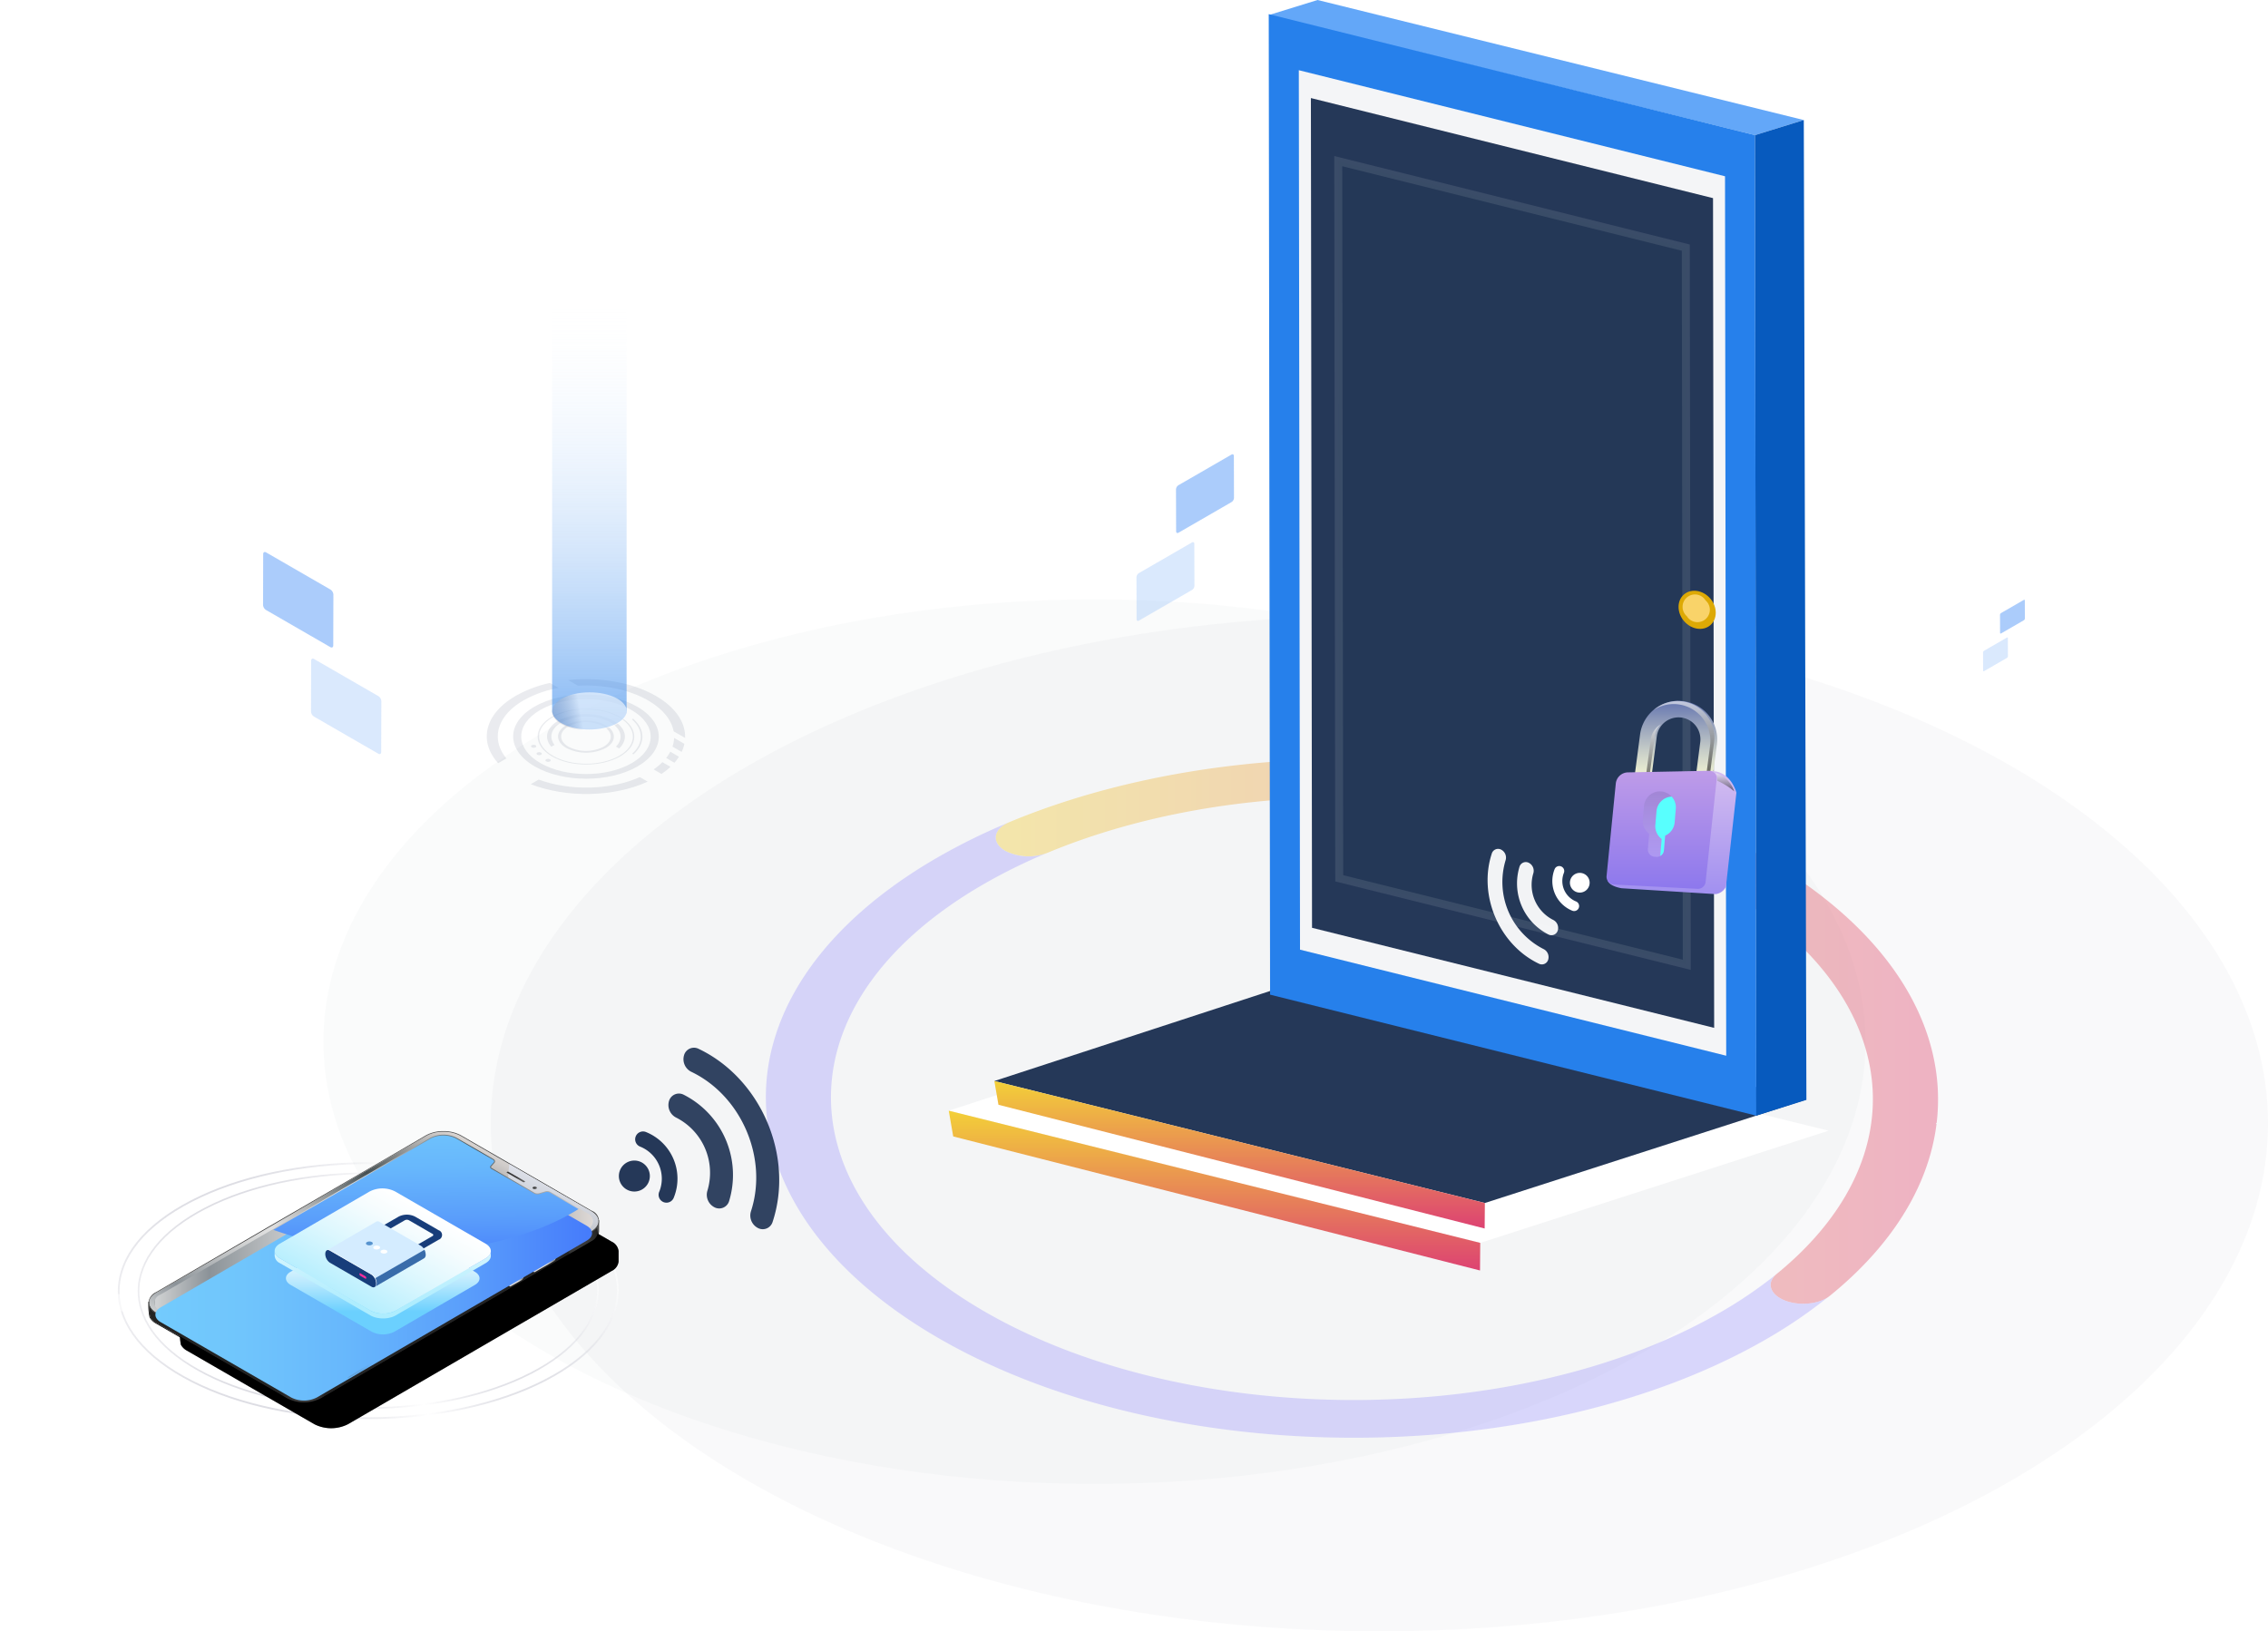 <svg xmlns="http://www.w3.org/2000/svg" xmlns:xlink="http://www.w3.org/1999/xlink" width="569.162" height="409.435" viewBox="0 0 569.162 409.435">
  <defs>
    <linearGradient id="linear-gradient" y1="0.5" x2="1" y2="0.5" gradientUnits="objectBoundingBox">
      <stop offset="0" stop-color="#f3d038"/>
      <stop offset="0.995" stop-color="#dd4372"/>
    </linearGradient>
    <linearGradient id="linear-gradient-2" x1="0.5" x2="0.5" y2="1" gradientUnits="objectBoundingBox">
      <stop offset="0" stop-color="#fff" stop-opacity="0"/>
      <stop offset="1" stop-color="#2680eb"/>
    </linearGradient>
    <linearGradient id="linear-gradient-3" x1="-0.368" y1="0.61" x2="0.385" y2="0.544" gradientUnits="objectBoundingBox">
      <stop offset="0" stop-color="#2d2e56" stop-opacity="0"/>
      <stop offset="0.385" stop-color="#7b7c95" stop-opacity="0.373"/>
      <stop offset="1" stop-color="#fff"/>
    </linearGradient>
    <linearGradient id="linear-gradient-4" x1="0.001" y1="0.547" x2="0.999" y2="0.453" gradientUnits="objectBoundingBox">
      <stop offset="0" stop-color="#dfdfe5" stop-opacity="0.961"/>
      <stop offset="0.575" stop-color="#2d2e56" stop-opacity="0"/>
      <stop offset="0.739" stop-color="#7b7c95" stop-opacity="0.373"/>
      <stop offset="1" stop-color="#fff"/>
    </linearGradient>
    <filter id="Path_784" x="37.645" y="284.643" width="125.098" height="81.312" filterUnits="userSpaceOnUse">
      <feOffset dx="7" dy="7" input="SourceAlpha"/>
      <feGaussianBlur stdDeviation="2.5" result="blur"/>
      <feFlood flood-opacity="0.749"/>
      <feComposite operator="in" in2="blur"/>
      <feComposite in="SourceGraphic"/>
    </filter>
    <filter id="Path_785" x="37.645" y="284.643" width="125.098" height="81.312" filterUnits="userSpaceOnUse">
      <feOffset dx="7" dy="7" input="SourceAlpha"/>
      <feGaussianBlur stdDeviation="2.5" result="blur-2"/>
      <feFlood flood-opacity="0.749"/>
      <feComposite operator="in" in2="blur-2"/>
      <feComposite in="SourceGraphic"/>
    </filter>
    <linearGradient id="linear-gradient-6" y1="0.5" x2="1" y2="0.5" gradientUnits="objectBoundingBox">
      <stop offset="0" stop-color="#a7a9ac"/>
      <stop offset="0" stop-color="#d1d3d4"/>
      <stop offset="0.124" stop-color="#8b9298"/>
      <stop offset="0.142" stop-color="#91989d"/>
      <stop offset="0.269" stop-color="#bcbfc1"/>
      <stop offset="0.368" stop-color="#d6d7d7"/>
      <stop offset="0.427" stop-color="#e0e0e0"/>
      <stop offset="0.466" stop-color="#d4d5d5"/>
      <stop offset="0.536" stop-color="#b7b9ba"/>
      <stop offset="0.628" stop-color="#878d8e"/>
      <stop offset="0.736" stop-color="#465053"/>
      <stop offset="0.789" stop-color="#697071"/>
      <stop offset="0.889" stop-color="#a8a8a7"/>
      <stop offset="0.962" stop-color="#cfcbc9"/>
      <stop offset="1" stop-color="#ded9d6"/>
      <stop offset="1" stop-color="#e5e2df"/>
    </linearGradient>
    <linearGradient id="linear-gradient-7" x1="0.974" y1="0.067" x2="0.001" y2="0.955" gradientUnits="objectBoundingBox">
      <stop offset="0" stop-color="#a7a9ac"/>
      <stop offset="0" stop-color="#d1d3d4"/>
      <stop offset="0.124" stop-color="#8b9298"/>
      <stop offset="0.142" stop-color="#91989d"/>
      <stop offset="0.269" stop-color="#bcbfc1"/>
      <stop offset="0.368" stop-color="#d6d7d7"/>
      <stop offset="0.427" stop-color="#e0e0e0"/>
      <stop offset="1" stop-color="#ded9d6"/>
      <stop offset="1" stop-color="#e5e2df"/>
    </linearGradient>
    <linearGradient id="linear-gradient-9" x1="0.978" y1="0.097" x2="-0.003" y2="0.924" xlink:href="#linear-gradient-7"/>
    <linearGradient id="linear-gradient-10" x1="0.871" y1="0.144" x2="-0.328" y2="0.652" gradientUnits="objectBoundingBox">
      <stop offset="0" stop-color="#575757"/>
      <stop offset="0.008" stop-color="#565656" stop-opacity="0.831"/>
      <stop offset="0.022" stop-color="#565656" stop-opacity="0.384"/>
      <stop offset="0.034" stop-color="#565656" stop-opacity="0"/>
      <stop offset="0.207" stop-color="#4c4c4c" stop-opacity="0.306"/>
      <stop offset="0.508" stop-color="#373737"/>
      <stop offset="1" stop-color="#5c5c5c" stop-opacity="0"/>
    </linearGradient>
    <linearGradient id="linear-gradient-11" x1="0.129" y1="0.5" x2="0.856" y2="0.5" gradientUnits="objectBoundingBox">
      <stop offset="0" stop-color="#565656" stop-opacity="0"/>
      <stop offset="0.185" stop-color="#4c4c4c" stop-opacity="0.306"/>
      <stop offset="0.508" stop-color="#373737"/>
      <stop offset="1" stop-color="#5c5c5c" stop-opacity="0"/>
    </linearGradient>
    <linearGradient id="linear-gradient-12" x1="0.187" y1="0.853" x2="0.834" y2="0.123" xlink:href="#linear-gradient-6"/>
    <linearGradient id="linear-gradient-13" y1="0.5" x2="1" y2="0.5" gradientUnits="objectBoundingBox">
      <stop offset="0" stop-color="#575757"/>
      <stop offset="0" stop-color="#545454"/>
      <stop offset="0.151" stop-color="#454545"/>
      <stop offset="0.264" stop-color="#373737"/>
      <stop offset="0.522" stop-color="#5c5c5c"/>
      <stop offset="0.674" stop-color="#4d4d4d"/>
      <stop offset="0.876" stop-color="#333"/>
      <stop offset="1" stop-color="#515151"/>
      <stop offset="1" stop-color="#424242"/>
    </linearGradient>
    <linearGradient id="linear-gradient-14" x1="0.271" y1="0.938" x2="0.642" y2="-0.055" gradientUnits="objectBoundingBox">
      <stop offset="0" stop-color="#a7a9ac"/>
      <stop offset="1" stop-color="#f0f4ff"/>
    </linearGradient>
    <linearGradient id="linear-gradient-16" y1="0.5" x2="1" y2="0.5" gradientUnits="objectBoundingBox">
      <stop offset="0" stop-color="#73cbfd"/>
      <stop offset="0.201" stop-color="#70c5fc"/>
      <stop offset="0.444" stop-color="#67b7fc"/>
      <stop offset="0.709" stop-color="#5a9efb"/>
      <stop offset="0.987" stop-color="#467cfb"/>
      <stop offset="1" stop-color="#467bfb"/>
    </linearGradient>
    <filter id="Path_800" x="0" y="248.972" width="187.576" height="141.537" filterUnits="userSpaceOnUse">
      <feOffset dy="3" input="SourceAlpha"/>
      <feGaussianBlur stdDeviation="13" result="blur-3"/>
      <feFlood flood-color="#2680eb"/>
      <feComposite operator="in" in2="blur-3"/>
      <feComposite in="SourceGraphic"/>
    </filter>
    <linearGradient id="linear-gradient-17" x1="0.5" y1="0.542" x2="0.5" y2="0.793" gradientUnits="objectBoundingBox">
      <stop offset="0" stop-color="#373737"/>
      <stop offset="1" stop-color="#5c5c5c"/>
    </linearGradient>
    <linearGradient id="linear-gradient-18" x1="0" y1="0.5" x2="1" y2="0.5" xlink:href="#linear-gradient-17"/>
    <linearGradient id="linear-gradient-19" x1="-0.999" y1="6.627" x2="0.155" y2="6.627" gradientUnits="objectBoundingBox">
      <stop offset="0" stop-color="#565656" stop-opacity="0"/>
      <stop offset="0.139" stop-color="#545454" stop-opacity="0.22"/>
      <stop offset="0.413" stop-color="#4e4e4e" stop-opacity="0.784"/>
      <stop offset="0.508" stop-color="#4d4d4d"/>
      <stop offset="1" stop-color="#5c5c5c" stop-opacity="0"/>
    </linearGradient>
    <linearGradient id="linear-gradient-20" x1="0.433" y1="-0.443" x2="0.527" y2="1.182" xlink:href="#linear-gradient-16"/>
    <linearGradient id="linear-gradient-21" x1="0.5" y1="0.197" x2="0.5" y2="0.798" gradientUnits="objectBoundingBox">
      <stop offset="0" stop-color="#fff"/>
      <stop offset="0.127" stop-color="#f5fcfe"/>
      <stop offset="0.337" stop-color="#dcf4fe"/>
      <stop offset="0.605" stop-color="#b3e7fe"/>
      <stop offset="0.916" stop-color="#7bd5fe"/>
      <stop offset="1" stop-color="#6bd0fe"/>
    </linearGradient>
    <linearGradient id="linear-gradient-22" x1="0.5" y1="-1.148" x2="0.5" y2="0.775" gradientUnits="objectBoundingBox">
      <stop offset="0" stop-color="#fff"/>
      <stop offset="0.199" stop-color="#f5fcfe"/>
      <stop offset="0.528" stop-color="#dcf7fe"/>
      <stop offset="0.944" stop-color="#b4eefe"/>
      <stop offset="1" stop-color="#aeedfe"/>
    </linearGradient>
    <linearGradient id="linear-gradient-23" x1="0.758" y1="0.227" x2="0.191" y2="0.828" xlink:href="#linear-gradient-22"/>
    <linearGradient id="linear-gradient-24" x1="0.5" y1="0" x2="0.5" y2="1" xlink:href="#linear-gradient"/>
    <linearGradient id="linear-gradient-28" x1="0.5" y1="1" x2="0.5" gradientUnits="objectBoundingBox">
      <stop offset="0" stop-color="#ffffd6"/>
      <stop offset="0.139" stop-color="#f0f2d2"/>
      <stop offset="0.402" stop-color="#cbd1c9"/>
      <stop offset="0.758" stop-color="#909cba"/>
      <stop offset="1" stop-color="#6475b0"/>
    </linearGradient>
    <linearGradient id="linear-gradient-29" x1="0.5" y1="1" x2="0.5" gradientUnits="objectBoundingBox">
      <stop offset="0"/>
      <stop offset="1" stop-color="#fff"/>
    </linearGradient>
    <linearGradient id="linear-gradient-31" x1="0.5" y1="1" x2="0.5" gradientUnits="objectBoundingBox">
      <stop offset="0" stop-color="#a190f0"/>
      <stop offset="1" stop-color="#d4bdf0"/>
    </linearGradient>
    <linearGradient id="linear-gradient-32" x1="0.5" y1="1" x2="0.5" gradientUnits="objectBoundingBox">
      <stop offset="0" stop-color="#8d78ed"/>
      <stop offset="1" stop-color="#be9be8"/>
    </linearGradient>
    <linearGradient id="linear-gradient-33" x1="0.5" y1="1" x2="0.5" gradientUnits="objectBoundingBox">
      <stop offset="0" stop-color="#d6caff"/>
      <stop offset="0.206" stop-color="#c8bbf2"/>
      <stop offset="0.596" stop-color="#a496d3"/>
      <stop offset="1" stop-color="#7a6aad"/>
    </linearGradient>
  </defs>
  <g id="illustration-1" transform="translate(26.457)">
    <ellipse id="Ellipse_127" data-name="Ellipse 127" cx="193.5" cy="111" rx="193.5" ry="111" transform="translate(54.705 150.435)" fill="#253858" opacity="0.02"/>
    <ellipse id="Ellipse_128" data-name="Ellipse 128" cx="223" cy="127.5" rx="223" ry="127.5" transform="translate(96.705 154.435)" fill="#253858" opacity="0.03"/>
    <g id="Group_142" data-name="Group 142" transform="translate(95.702 170.441)" opacity="0.1" style="isolation: isolate">
      <path id="Path_638" data-name="Path 638" d="M291.871,323.538c5.029,2.9,7.477,6.738,7.341,10.543l-2.885-1.666c-.517-2.827-2.652-5.578-6.4-7.745-4.835-2.791-11.33-4.025-17.624-3.7l-2.467-1.425C277.576,318.738,285.864,320.07,291.871,323.538Z" transform="translate(-249.437 -319.316)" fill="#253858"/>
      <path id="Path_639" data-name="Path 639" d="M260.4,338.141a.28.28,0,0,1,0,.531,1.013,1.013,0,0,1-.917,0,.281.281,0,0,1,0-.531A1.008,1.008,0,0,1,260.4,338.141Z" transform="translate(-248.177 -321.552)" fill="#253858"/>
      <path id="Path_640" data-name="Path 640" d="M280.5,330.921c3.287,1.9,3.765,4.808,1.426,6.991l-.793-.458c1.929-1.926,1.461-4.438-1.4-6.089a13.53,13.53,0,0,0-12.278,0c-2.626,1.526-3.2,3.789-1.729,5.644l-.811.471c-1.871-2.124-1.285-4.785,1.771-6.559A15.222,15.222,0,0,1,280.5,330.921Z" transform="translate(-248.721 -320.505)" fill="#253858"/>
      <path id="Path_641" data-name="Path 641" d="M302.585,337.567a9.331,9.331,0,0,1-.692,2.026l-2.3-1.329a7.755,7.755,0,0,0,.413-2.187Z" transform="translate(-252.993 -321.319)" fill="#253858"/>
      <path id="Path_642" data-name="Path 642" d="M288.344,330.587c3.087,2.716,3.113,6.254.065,8.973l-.3-.173c2.9-2.62,2.873-6.011-.063-8.629Z" transform="translate(-251.614 -320.663)" fill="#253858"/>
      <path id="Path_643" data-name="Path 643" d="M278.923,332.272c2.743,1.584,2.758,4.151.033,5.735a10.911,10.911,0,0,1-9.9,0c-2.744-1.584-2.759-4.152-.033-5.735A10.91,10.91,0,0,1,278.923,332.272Zm-9.321,5.417a9.7,9.7,0,0,0,8.8,0c2.422-1.408,2.409-3.69-.029-5.1a9.7,9.7,0,0,0-8.8,0c-2.423,1.408-2.41,3.69.029,5.1" transform="translate(-249.096 -320.722)" fill="#253858"/>
      <path id="Path_644" data-name="Path 644" d="M264.511,342.159a.281.281,0,0,1,0,.532,1.014,1.014,0,0,1-.917,0,.281.281,0,0,1,0-.532A1.01,1.01,0,0,1,264.511,342.159Z" transform="translate(-248.668 -322.033)" fill="#253858"/>
      <path id="Path_645" data-name="Path 645" d="M285.335,326.77c7.157,4.133,7.2,10.833.085,14.966s-18.68,4.133-25.838,0-7.2-10.834-.085-14.967S278.177,322.637,285.335,326.77Zm-24.322,14.135c6.362,3.674,16.645,3.673,22.966,0s6.288-9.63-.074-13.3-16.646-3.674-22.967,0-6.288,9.63.075,13.3" transform="translate(-247.567 -319.836)" fill="#253858"/>
      <path id="Path_646" data-name="Path 646" d="M261.977,340.253a.281.281,0,0,1,0,.532,1.016,1.016,0,0,1-.918,0,.281.281,0,0,1,0-.532A1.01,1.01,0,0,1,261.977,340.253Z" transform="translate(-248.366 -321.805)" fill="#253858"/>
      <path id="Path_647" data-name="Path 647" d="M301.011,341.267a12.508,12.508,0,0,1-1.145,1.513l-2.077-1.2A10.385,10.385,0,0,0,298.825,340Z" transform="translate(-252.778 -321.788)" fill="#253858"/>
      <path id="Path_648" data-name="Path 648" d="M264.712,321.661a27.864,27.864,0,0,0-8.848,3.14c-6.773,3.936-8.19,9.794-4.273,14.551l-2.057,1.195c-4.943-5.437-3.495-12.309,4.367-16.878a30.447,30.447,0,0,1,8.636-3.263Z" transform="translate(-246.668 -319.446)" fill="#253858"/>
      <path id="Path_649" data-name="Path 649" d="M281.837,329.771c4.75,2.743,4.775,7.189.056,9.931s-12.4,2.743-17.146,0-4.776-7.189-.056-9.932S277.087,327.028,281.837,329.771ZM265,339.559c4.612,2.663,12.066,2.663,16.649,0s4.558-6.98-.054-9.644-12.068-2.663-16.65,0-4.558,6.981.055,9.645" transform="translate(-248.401 -320.319)" fill="#253858"/>
      <path id="Path_650" data-name="Path 650" d="M298.451,344.154a18.2,18.2,0,0,1-2.257,1.792l-1.97-1.137a15.641,15.641,0,0,0,2.2-1.823Z" transform="translate(-252.352 -322.145)" fill="#253858"/>
      <path id="Path_651" data-name="Path 651" d="M288.545,348.388c-8.5,3.908-20.426,4.122-29.342.636l1.991-1.156c7.782,2.884,17.977,2.677,25.375-.621Z" transform="translate(-248.166 -322.654)" fill="#253858"/>
    </g>
    <g id="Group_152" data-name="Group 152" transform="translate(165.735 190.446)" opacity="0.4">
      <g id="Group_184" data-name="Group 184" transform="translate(272.331 40.756)">
        <path id="Path_658" data-name="Path 658" d="M578.378,286.159c-.638-.636-1.3-1.267-1.969-1.9C577.077,284.892,577.741,285.522,578.378,286.159Z" transform="translate(-576.409 -284.263)" fill="#dcdcdc"/>
      </g>
      <g id="Group_185" data-name="Group 185" transform="translate(274.3 42.652)">
        <path id="Path_659" data-name="Path 659" d="M579.486,287.311c-.435-.453-.87-.907-1.321-1.357C578.616,286.4,579.051,286.857,579.486,287.311Z" transform="translate(-578.165 -285.954)" fill="#dcdcdc"/>
      </g>
      <g id="Group_186" data-name="Group 186" transform="translate(275.621 44.008)">
        <path id="Path_660" data-name="Path 660" d="M581.09,289.033c-.566-.627-1.151-1.249-1.747-1.869C579.938,287.783,580.523,288.406,581.09,289.033Z" transform="translate(-579.343 -287.164)" fill="gray"/>
      </g>
      <g id="Group_187" data-name="Group 187" transform="translate(277.368 45.878)">
        <path id="Path_661" data-name="Path 661" d="M582.136,290.227q-.607-.7-1.234-1.4Q581.53,289.526,582.136,290.227Z" transform="translate(-580.901 -288.831)" fill="gray"/>
      </g>
      <g id="Group_188" data-name="Group 188" transform="translate(201.614 6.163)">
        <path id="Path_662" data-name="Path 662" d="M513.337,253.41c.544.127,1.09.247,1.632.377C514.427,253.657,513.881,253.537,513.337,253.41Z" transform="translate(-513.337 -253.41)" fill="#dcdcdc"/>
      </g>
      <g id="Group_189" data-name="Group 189" transform="translate(186.318 3.153)">
        <path id="Path_663" data-name="Path 663" d="M499.7,250.726c.677.109,1.351.223,2.025.339C501.046,250.95,500.371,250.835,499.7,250.726Z" transform="translate(-499.695 -250.726)" fill="#dcdcdc"/>
      </g>
      <g id="Group_190" data-name="Group 190" transform="translate(177.727 1.927)">
        <path id="Path_664" data-name="Path 664" d="M492.033,249.632c1.177.147,2.351.3,3.523.461C494.384,249.929,493.209,249.78,492.033,249.632Z" transform="translate(-492.033 -249.632)" fill="#dcdcdc"/>
      </g>
      <g id="Group_191" data-name="Group 191" transform="translate(176.187 1.732)">
        <path id="Path_665" data-name="Path 665" d="M490.659,249.458c.515.061,1.027.131,1.54.2C491.685,249.589,491.174,249.519,490.659,249.458Z" transform="translate(-490.659 -249.458)" fill="gray"/>
      </g>
      <g id="Group_192" data-name="Group 192" transform="translate(166.002 0.743)">
        <path id="Path_666" data-name="Path 666" d="M481.575,248.576c1.317.1,2.634.218,3.948.339C484.209,248.794,482.892,248.677,481.575,248.576Z" transform="translate(-481.575 -248.576)" fill="#dcdcdc"/>
      </g>
      <g id="Group_193" data-name="Group 193" transform="translate(164.047 0.608)">
        <path id="Path_667" data-name="Path 667" d="M479.832,248.456c.653.045,1.3.085,1.954.134C481.135,248.541,480.483,248.5,479.832,248.456Z" transform="translate(-479.832 -248.456)" fill="gray"/>
      </g>
      <g id="Group_194" data-name="Group 194" transform="translate(160.86 0.405)">
        <path id="Path_668" data-name="Path 668" d="M476.989,248.275c1.063.06,2.126.13,3.188.2C479.114,248.405,478.053,248.335,476.989,248.275Z" transform="translate(-476.989 -248.275)" fill="#dcdcdc"/>
      </g>
      <g id="Group_195" data-name="Group 195" transform="translate(158.71 0.298)">
        <path id="Path_669" data-name="Path 669" d="M475.072,248.179c.717.034,1.434.067,2.15.108C476.506,248.246,475.789,248.213,475.072,248.179Z" transform="translate(-475.072 -248.179)" fill="#dcdcdc"/>
      </g>
      <g id="Group_196" data-name="Group 196" transform="translate(153.455 0.1)">
        <path id="Path_670" data-name="Path 670" d="M470.385,248q1.112.03,2.223.07Q471.5,248.034,470.385,248Z" transform="translate(-470.385 -248.003)" fill="gray"/>
      </g>
      <g id="Group_197" data-name="Group 197" transform="translate(150.495 0.04)">
        <path id="Path_671" data-name="Path 671" d="M467.745,247.949q1.48.022,2.96.061Q469.225,247.971,467.745,247.949Z" transform="translate(-467.745 -247.949)" fill="#dcdcdc"/>
      </g>
      <g id="Group_198" data-name="Group 198" transform="translate(148.241 0.013)">
        <path id="Path_672" data-name="Path 672" d="M465.735,247.925c.753,0,1.5.016,2.254.027C467.239,247.941,466.486,247.93,465.735,247.925Z" transform="translate(-465.735 -247.925)" fill="#dcdcdc"/>
      </g>
      <g id="Group_199" data-name="Group 199" transform="translate(139.599 0.029)">
        <path id="Path_673" data-name="Path 673" d="M458.027,248.017c1.153-.031,2.3-.062,3.458-.078C460.331,247.956,459.179,247.986,458.027,248.017Z" transform="translate(-458.027 -247.939)" fill="#dcdcdc"/>
      </g>
      <g id="Group_200" data-name="Group 200" transform="translate(125.469 0.701)">
        <path id="Path_674" data-name="Path 674" d="M445.425,248.728c.773-.064,1.545-.131,2.319-.189C446.97,248.6,446.2,248.665,445.425,248.728Z" transform="translate(-445.425 -248.539)" fill="gray"/>
      </g>
      <g id="Group_201" data-name="Group 201" transform="translate(120.28 1.136)">
        <path id="Path_675" data-name="Path 675" d="M440.8,249.17c.8-.084,1.6-.168,2.408-.243C442.4,249,441.6,249.086,440.8,249.17Z" transform="translate(-440.797 -248.927)" fill="#dcdcdc"/>
      </g>
      <g id="Group_202" data-name="Group 202" transform="translate(115.168 1.676)">
        <path id="Path_676" data-name="Path 676" d="M436.237,249.7q1.213-.153,2.428-.294Q437.449,249.549,436.237,249.7Z" transform="translate(-436.237 -249.408)" fill="gray"/>
      </g>
      <g id="Group_203" data-name="Group 203" transform="translate(110.123 2.323)">
        <path id="Path_677" data-name="Path 677" d="M431.738,250.32c.792-.117,1.588-.225,2.382-.335C433.326,250.095,432.531,250.2,431.738,250.32Z" transform="translate(-431.738 -249.985)" fill="#dcdcdc"/>
      </g>
      <g id="Group_204" data-name="Group 204" transform="translate(107.405 2.658)">
        <path id="Path_678" data-name="Path 678" d="M429.314,250.708c.9-.145,1.81-.289,2.718-.424C431.123,250.419,430.22,250.563,429.314,250.708Z" transform="translate(-429.314 -250.284)" fill="gray"/>
      </g>
      <g id="Group_205" data-name="Group 205" transform="translate(95.49 4.678)">
        <path id="Path_679" data-name="Path 679" d="M418.687,252.706c1.007-.216,2.023-.417,3.036-.62C420.71,252.289,419.7,252.49,418.687,252.706Z" transform="translate(-418.687 -252.086)" fill="#dcdcdc"/>
      </g>
      <g id="Group_206" data-name="Group 206" transform="translate(83.426 7.607)">
        <path id="Path_680" data-name="Path 680" d="M407.927,255.352c.8-.222,1.608-.442,2.416-.654Q409.13,255.018,407.927,255.352Z" transform="translate(-407.927 -254.698)" fill="#dcdcdc"/>
      </g>
      <g id="Group_207" data-name="Group 207" transform="translate(63.336 13.658)">
        <path id="Path_681" data-name="Path 681" d="M390.009,261.439q1.717-.688,3.461-1.344Q391.728,260.751,390.009,261.439Z" transform="translate(-390.009 -260.095)" fill="gray"/>
      </g>
      <g id="Group_208" data-name="Group 208" transform="translate(61.006 15.002)">
        <path id="Path_682" data-name="Path 682" d="M388.03,262.19c.737-.307,1.487-.6,2.231-.9-.779.312-1.559.62-2.33.942C387.966,262.221,387.995,262.2,388.03,262.19Z" transform="translate(-387.931 -261.294)" fill="#dcdcdc"/>
      </g>
      <g id="Group_235" data-name="Group 235" transform="translate(57.685)" style="isolation: isolate">
        <g id="Group_209" data-name="Group 209" transform="translate(112.264 1.081)">
          <path id="Path_683" data-name="Path 683" d="M485.1,248.878c.39.036.784.065,1.175.1C485.88,248.943,485.487,248.915,485.1,248.878Z" transform="translate(-485.096 -248.878)" fill="gray"/>
        </g>
        <g id="Group_210" data-name="Group 210" transform="translate(113.439 1.186)">
          <path id="Path_684" data-name="Path 684" d="M486.144,248.971q2.538.247,5.062.546Q488.68,249.218,486.144,248.971Z" transform="translate(-486.144 -248.971)" fill="#dcdcdc"/>
        </g>
        <g id="Group_211" data-name="Group 211" transform="translate(133.687 4.029)">
          <path id="Path_685" data-name="Path 685" d="M504.2,251.507q1,.185,2,.376Q505.2,251.691,504.2,251.507Z" transform="translate(-504.203 -251.507)" fill="#dcdcdc"/>
        </g>
        <g id="Group_212" data-name="Group 212" transform="translate(35.419 5.298)">
          <path id="Path_686" data-name="Path 686" d="M416.559,253.176c.795-.181,1.585-.366,2.386-.537C418.146,252.811,417.353,253,416.559,253.176Z" transform="translate(-416.559 -252.639)" fill="gray"/>
        </g>
        <g id="Group_213" data-name="Group 213" transform="translate(32.949 5.835)">
          <path id="Path_687" data-name="Path 687" d="M414.356,253.684c.82-.2,1.646-.38,2.47-.566C416,253.3,415.176,253.489,414.356,253.684Z" transform="translate(-414.356 -253.118)" fill="gray"/>
        </g>
        <g id="Group_214" data-name="Group 214" transform="translate(23.406 8.261)">
          <path id="Path_688" data-name="Path 688" d="M405.845,255.94q1.164-.336,2.335-.659Q407.009,255.6,405.845,255.94Z" transform="translate(-405.845 -255.281)" fill="#dcdcdc"/>
        </g>
        <g id="Group_215" data-name="Group 215" transform="translate(18.727 9.625)">
          <path id="Path_689" data-name="Path 689" d="M401.671,257.209c.761-.24,1.523-.48,2.29-.711C403.194,256.729,402.432,256.969,401.671,257.209Z" transform="translate(-401.671 -256.498)" fill="gray"/>
        </g>
        <g id="Group_216" data-name="Group 216" transform="translate(14.069 11.085)">
          <path id="Path_690" data-name="Path 690" d="M397.517,258.589c.771-.266,1.539-.534,2.319-.789C399.057,258.057,398.287,258.324,397.517,258.589Z" transform="translate(-397.517 -257.8)" fill="gray"/>
        </g>
        <g id="Group_217" data-name="Group 217" transform="translate(11.819 11.874)">
          <path id="Path_691" data-name="Path 691" d="M395.51,259.281c.743-.267,1.5-.519,2.25-.777C397.009,258.762,396.255,259.014,395.51,259.281Z" transform="translate(-395.51 -258.504)" fill="gray"/>
        </g>
        <g id="Group_218" data-name="Group 218" transform="translate(220.917 47.273)">
          <path id="Path_692" data-name="Path 692" d="M583.59,291.976c-.516-.636-1.043-1.269-1.587-1.9Q582.818,291.021,583.59,291.976Z" transform="translate(-582.002 -290.076)" fill="#dcdcdc"/>
        </g>
        <g id="Group_219" data-name="Group 219" transform="translate(223.632 50.588)">
          <path id="Path_693" data-name="Path 693" d="M585.859,294.969c-.467-.648-.94-1.294-1.436-1.936C584.92,293.673,585.391,294.32,585.859,294.969Z" transform="translate(-584.423 -293.032)" fill="#dcdcdc"/>
        </g>
        <g id="Group_220" data-name="Group 220" transform="translate(231.83 64.157)">
          <path id="Path_694" data-name="Path 694" d="M592.279,306.456c-.183-.441-.35-.884-.544-1.322C591.93,305.572,592.1,306.015,592.279,306.456Z" transform="translate(-591.735 -305.134)" fill="gray"/>
        </g>
        <g id="Group_221" data-name="Group 221" transform="translate(232.374 65.479)">
          <path id="Path_695" data-name="Path 695" d="M593.081,308.47c-.265-.721-.564-1.44-.861-2.157C592.518,307.032,592.816,307.749,593.081,308.47Z" transform="translate(-592.22 -306.313)" fill="#dcdcdc"/>
        </g>
        <g id="Group_222" data-name="Group 222" transform="translate(233.235 67.636)">
          <path id="Path_696" data-name="Path 696" d="M593.513,309.78c-.173-.515-.336-1.03-.525-1.543C593.176,308.75,593.34,309.265,593.513,309.78Z" transform="translate(-592.988 -308.237)" fill="#dcdcdc"/>
        </g>
        <g id="Group_223" data-name="Group 223" transform="translate(233.76 69.179)">
          <path id="Path_697" data-name="Path 697" d="M594.082,311.573c-.192-.655-.407-1.307-.625-1.96C593.675,310.266,593.89,310.918,594.082,311.573Z" transform="translate(-593.456 -309.613)" fill="#dcdcdc"/>
        </g>
        <g id="Group_224" data-name="Group 224">
          <path id="Path_698" data-name="Path 698" d="M578.04,272.867c.186.108.377.219.562.327.243.141.414.242.592.346l.608.361c.264.157.436.261.609.366.436.263.8.483,1.156.706.233.143.406.251.577.358l.581.366.594.378.574.369.529.344.554.365.567.377.568.382c.386.261.729.5,1.068.731l.541.378c.218.151.385.27.551.388.545.386,1.067.763,1.577,1.137l.506.375.518.386c39.58,29.752,40.759,71.089,3.418,101.383-2.937,2.383-8.857,2.684-12.447.611-2.777-1.6-3.177-4.1-1.053-5.974,30.09-24.43,32.2-56.666,6.574-82.144-2.121-2.04-2.755-2.621-3.4-3.194-2.97-2.531-3.31-2.806-3.654-3.082-8.767-6.285-8.934-6.393-9.1-6.5-4.3-2.625-4.492-2.735-4.683-2.844l-.573-.329c-4.543-2.474-4.731-2.571-4.921-2.67-11.165-5.157-11.617-5.343-12.072-5.527-5.291-2.037-6.1-2.331-6.918-2.618C495.4,252.782,439.759,254.108,397.964,271.5a13.107,13.107,0,0,1-10.585-.48c-3.595-2.075-3.094-5.5,1.011-7.214,43.224-18,99.616-20.714,146.955-8.142l.734.2.734.2c.736.2,1.457.4,2.182.609l.72.208.727.211c.756.222,1.468.435,2.169.649l.7.216c.3.092.518.16.741.231l.728.229c.464.148.915.294,1.371.442l.72.236.723.241.735.247c.243.083.462.157.678.232l.685.237c1.733.612,1.938.685,2.145.76l.684.249c.245.09.456.167.669.247l.7.26.709.267c.493.187.928.355,1.357.521.265.1.47.183.673.264,1.678.67,1.883.752,2.08.833l1.3.537c.988.416,1.181.5,1.376.582l.685.295c2.927,1.3,3.122,1.389,3.316,1.479.231.105.426.2.617.285.263.121.456.212.65.3l.648.307c.957.458,1.141.547,1.325.637.877.429,1.061.52,1.245.612.945.473,1.123.564,1.305.657l.654.334.6.309.614.322.642.34.641.344c.454.245.835.453,1.215.663l.615.34.625.351c.273.154.453.256.63.358Z" transform="translate(-384.969 -247.914)" fill="url(#linear-gradient)"/>
        </g>
        <g id="Group_225" data-name="Group 225" transform="translate(236.324 81.814)">
          <path id="Path_699" data-name="Path 699" d="M595.852,322.523c-.024-.547-.068-1.093-.109-1.641C595.785,321.429,595.83,321.977,595.852,322.523Z" transform="translate(-595.743 -320.882)" fill="#dcdcdc"/>
        </g>
        <g id="Group_226" data-name="Group 226" transform="translate(236.455 85.48)">
          <path id="Path_700" data-name="Path 700" d="M595.864,324.152c0,.513.012,1.027,0,1.539C595.876,325.178,595.864,324.664,595.864,324.152Z" transform="translate(-595.86 -324.152)" fill="#dcdcdc"/>
        </g>
        <g id="Group_227" data-name="Group 227" transform="translate(235.745 90.902)">
          <path id="Path_701" data-name="Path 701" d="M595.227,332.1c.178-1.036.32-2.074.434-3.113C595.547,330.027,595.407,331.064,595.227,332.1Z" transform="translate(-595.227 -328.988)" fill="#dcdcdc"/>
        </g>
        <g id="Group_228" data-name="Group 228" transform="translate(235.433 94.015)">
          <path id="Path_702" data-name="Path 702" d="M594.948,333.293c.1-.51.224-1.019.313-1.529C595.174,332.274,595.052,332.783,594.948,333.293Z" transform="translate(-594.948 -331.764)" fill="#dcdcdc"/>
        </g>
        <g id="Group_229" data-name="Group 229" transform="translate(234.002 99.217)">
          <path id="Path_703" data-name="Path 703" d="M593.672,338.243c.195-.612.369-1.225.54-1.839C594.041,337.017,593.867,337.631,593.672,338.243Z" transform="translate(-593.672 -336.404)" fill="#dcdcdc"/>
        </g>
        <g id="Group_230" data-name="Group 230" transform="translate(231.239 106.262)">
          <path id="Path_704" data-name="Path 704" d="M591.208,344.444q.415-.876.8-1.757C591.753,343.275,591.485,343.86,591.208,344.444Z" transform="translate(-591.208 -342.687)" fill="#dcdcdc"/>
        </g>
        <g id="Group_231" data-name="Group 231" transform="translate(228.525 111.47)">
          <path id="Path_705" data-name="Path 705" d="M588.787,349c.328-.555.635-1.115.943-1.673C589.422,347.89,589.117,348.45,588.787,349Z" transform="translate(-588.787 -347.332)" fill="#dcdcdc"/>
        </g>
        <g id="Group_232" data-name="Group 232" transform="translate(220.129 123.004)">
          <path id="Path_706" data-name="Path 706" d="M581.3,359.115c.445-.5.906-.994,1.333-1.5C582.206,358.121,581.744,358.616,581.3,359.115Z" transform="translate(-581.299 -357.619)" fill="#dcdcdc"/>
        </g>
        <g id="Group_233" data-name="Group 233" transform="translate(213.75 129.404)">
          <path id="Path_707" data-name="Path 707" d="M575.61,364.861c.557-.51,1.116-1.019,1.654-1.534C576.727,363.842,576.169,364.351,575.61,364.861Z" transform="translate(-575.61 -363.327)" fill="gray"/>
        </g>
        <g id="Group_234" data-name="Group 234" transform="translate(210.206 132.507)">
          <path id="Path_708" data-name="Path 708" d="M572.449,367.611c.605-.5,1.2-1.008,1.79-1.516C573.655,366.6,573.056,367.108,572.449,367.611Z" transform="translate(-572.449 -366.095)" fill="gray"/>
        </g>
      </g>
      <g id="Group_236" data-name="Group 236" transform="translate(266.623 134.023)">
        <path id="Path_709" data-name="Path 709" d="M572.586,367.447c-.3.249-.58.5-.886.751-.119.1-.252.186-.382.277C571.743,368.132,572.171,367.792,572.586,367.447Z" transform="translate(-571.318 -367.447)" fill="#dcdcdc"/>
      </g>
      <g id="Group_237" data-name="Group 237" transform="translate(0 15.944)">
        <path id="Path_710" data-name="Path 710" d="M600.144,381.241a122.021,122.021,0,0,1-15.19,10.389c-57.254,33.272-150.383,33.275-208.011,0s-57.933-87.217-.68-120.49a155.508,155.508,0,0,1,18.264-9.009c-4.008,1.723-4.476,5.111-.911,7.168a12.973,12.973,0,0,0,10.314.587,138.117,138.117,0,0,0-16.071,7.947c-50.891,29.576-50.625,77.526.6,107.1s134,29.572,184.9,0a108.4,108.4,0,0,0,13.668-9.334c-2.124,1.877-1.724,4.371,1.053,5.974C591.523,383.565,597.1,383.363,600.144,381.241Z" transform="translate(-333.521 -262.134)" fill="#6c63ff" opacity="0.57"/>
      </g>
      <g id="Group_238" data-name="Group 238" transform="translate(282.753 52.524)">
        <path id="Path_711" data-name="Path 711" d="M586.722,296.183c-.327-.477-.676-.95-1.018-1.424C586.046,295.233,586.4,295.705,586.722,296.183Z" transform="translate(-585.704 -294.759)" fill="#dcdcdc"/>
      </g>
      <g id="Group_239" data-name="Group 239" transform="translate(285.123 56.025)">
        <path id="Path_712" data-name="Path 712" d="M588.647,299.185c-.264-.436-.554-.869-.829-1.3C588.093,298.316,588.384,298.748,588.647,299.185Z" transform="translate(-587.818 -297.881)" fill="#dcdcdc"/>
      </g>
      <g id="Group_240" data-name="Group 240" transform="translate(292.97 74.667)">
        <path id="Path_713" data-name="Path 713" d="M595.154,316.183c-.1-.558-.215-1.118-.338-1.675C594.938,315.066,595.051,315.624,595.154,316.183Z" transform="translate(-594.816 -314.508)" fill="gray"/>
      </g>
      <g id="Group_241" data-name="Group 241" transform="translate(292.687 95.544)">
        <path id="Path_714" data-name="Path 714" d="M594.564,335.123c.163-.663.294-1.33.431-1.995C594.859,333.793,594.728,334.459,594.564,335.123Z" transform="translate(-594.564 -333.128)" fill="#dcdcdc"/>
      </g>
      <g id="Group_242" data-name="Group 242" transform="translate(291.097 101.056)">
        <path id="Path_715" data-name="Path 715" d="M593.146,339.755c.2-.571.406-1.139.59-1.711C593.553,338.616,593.35,339.185,593.146,339.755Z" transform="translate(-593.146 -338.044)" fill="#dcdcdc"/>
      </g>
      <g id="Group_243" data-name="Group 243" transform="translate(290.433 102.767)">
        <path id="Path_716" data-name="Path 716" d="M592.554,341.35c.235-.592.453-1.186.664-1.78C593.007,340.164,592.789,340.757,592.554,341.35Z" transform="translate(-592.554 -339.57)" fill="#dcdcdc"/>
      </g>
      <g id="Group_244" data-name="Group 244" transform="translate(282.747 116.527)">
        <path id="Path_717" data-name="Path 717" d="M585.7,353.7c.448-.619.9-1.234,1.324-1.858C586.6,352.465,586.148,353.082,585.7,353.7Z" transform="translate(-585.699 -351.842)" fill="#dcdcdc"/>
      </g>
      <g id="Group_245" data-name="Group 245" transform="translate(281.359 118.385)">
        <path id="Path_718" data-name="Path 718" d="M584.461,355.377c.481-.622.934-1.25,1.389-1.878C585.4,354.127,584.942,354.755,584.461,355.377Z" transform="translate(-584.461 -353.499)" fill="#dcdcdc"/>
      </g>
      <g id="Group_246" data-name="Group 246" transform="translate(274.731 126.226)">
        <path id="Path_719" data-name="Path 719" d="M578.549,362.041c.511-.515,1.03-1.029,1.521-1.548C579.579,361.013,579.061,361.526,578.549,362.041Z" transform="translate(-578.549 -360.493)" fill="gray"/>
      </g>
      <g id="Group_247" data-name="Group 247" transform="translate(273.089 127.775)">
        <path id="Path_720" data-name="Path 720" d="M577.085,363.5c.563-.539,1.1-1.084,1.641-1.629C578.187,362.419,577.648,362.964,577.085,363.5Z" transform="translate(-577.085 -361.874)" fill="#dcdcdc"/>
      </g>
    </g>
    <g id="Group_144" data-name="Group 144" transform="translate(112.084 74.402)">
      <path id="Path_653" data-name="Path 653" d="M283.984,321.2a2.506,2.506,0,0,0,0-.963v-103.4H265.29V321.2h.041c.437,2.441,4.455,4.343,9.345,4.328,4.851-.014,8.835-1.911,9.308-4.328Z" transform="translate(-265.276 -216.833)" opacity="0.57" fill="url(#linear-gradient-2)"/>
      <ellipse id="Ellipse_126" data-name="Ellipse 126" cx="9.371" cy="4.791" rx="9.371" ry="4.791" transform="translate(0 99.383) rotate(-0.176)" opacity="0.57" fill="url(#linear-gradient-3)" style="mix-blend-mode: overlay;isolation: isolate"/>
    </g>
    <g id="Group_145" data-name="Group 145" transform="translate(0 283.88)">
      <path id="Path_654" data-name="Path 654" d="M347.8,304.106c-15.3,0-29.673-3.024-40.522-8.528-10.976-5.569-17.034-13.015-17.059-20.967s5.988-15.436,16.929-21.072c10.9-5.614,25.4-8.732,40.825-8.779h.357c15.3,0,29.674,3.024,40.522,8.529,10.976,5.569,17.035,13.015,17.059,20.967s-5.988,15.436-16.93,21.072c-10.9,5.614-25.4,8.732-40.825,8.779Zm.532-58.938h-.355c-15.365.047-29.8,3.149-40.64,8.734-10.8,5.563-16.732,12.916-16.708,20.707s6,15.108,16.835,20.6c10.875,5.518,25.347,8.524,40.692,8.484,15.365-.047,29.8-3.149,40.64-8.734,10.8-5.562,16.732-12.916,16.708-20.707s-6-15.108-16.835-20.6C377.877,248.177,363.564,245.168,348.332,245.168Z" transform="translate(-282.113 -234.384)" opacity="0.57" fill="url(#linear-gradient-4)" style="mix-blend-mode: overlay;isolation: isolate"/>
      <path id="Path_655" data-name="Path 655" d="M338.816,302.07c-16.615,0-32.234-3.285-44.018-9.264-11.923-6.049-18.5-14.138-18.531-22.776s6.5-16.768,18.39-22.89c11.839-6.1,27.589-9.486,44.348-9.537h.388c16.616,0,32.234,3.285,44.019,9.265,11.923,6.049,18.5,14.138,18.531,22.776s-6.5,16.768-18.391,22.89c-11.839,6.1-27.588,9.485-44.348,9.536Zm.577-64.024h-.386c-16.691.051-32.369,3.421-44.146,9.487-11.73,6.043-18.176,14.031-18.15,22.494s6.521,16.412,18.288,22.382c11.814,5.994,27.534,9.26,44.2,9.216,16.691-.051,32.369-3.42,44.147-9.487,11.73-6.043,18.176-14.031,18.15-22.494s-6.521-16.412-18.288-22.382C371.488,241.315,355.939,238.046,339.393,238.046Z" transform="translate(-273.152 -229.787)" opacity="0.57" fill="url(#linear-gradient-4)" style="mix-blend-mode: overlay;isolation: isolate"/>
      <path id="Path_656" data-name="Path 656" d="M535.775,355.346l-.016-.01a3.283,3.283,0,0,0-2.959-.008c-.508.289-.707.691-.6,1.07v0l.01.031c.008.023.016.046.026.068l.012.025c.012.024.024.048.039.072l.011.017c.017.026.034.052.054.078l.007.009c.022.028.046.056.071.083l0,0,.006.006a1.566,1.566,0,0,0,.314.245l.019.012.017.01a2.32,2.32,0,0,0,.326.154l.007,0,.012,0,.011,0,.008,0,.018.006c.061.022.124.041.187.059l-.015,0,.015,0,.039.01.1.026-.094-.024c.047.012.094.023.141.034l-.009,0,.011,0,.05.01.06.012-.048-.01c.045.009.091.016.137.023l-.04-.006.066.01.016,0,.031,0-.014,0c.06.008.12.014.18.019h0l.019,0h0a3.156,3.156,0,0,0,1.744-.337A.911.911,0,0,0,535.775,355.346Z" transform="translate(-437.511 -305.174)" fill="#fff" opacity="0.57" style="mix-blend-mode: overlay;isolation: isolate"/>
      <path id="Path_657" data-name="Path 657" d="M273.943,330.673l-.029-.017a5.82,5.82,0,0,0-5.246-.015c-.9.513-1.252,1.226-1.057,1.9v.008c.005.018.012.036.018.054.014.04.029.08.047.121l.021.044c.021.043.043.086.069.128l.019.03c.029.047.061.092.1.138l.012.015c.039.05.081.1.127.147l.008.009.01.01a2.774,2.774,0,0,0,.558.434l.034.02.03.018a4.058,4.058,0,0,0,.577.273l.014.005.021.008.019.007.014.005.031.011c.108.039.219.073.332.1l-.026-.007.027.007.069.018c.06.016.119.032.18.046-.056-.013-.111-.028-.166-.042q.124.033.25.06l-.016,0,.019,0,.089.019.107.021-.086-.017c.08.015.161.029.243.041l-.07-.011.117.019.029,0,.054.007-.024,0q.158.021.318.034h-.006l.034,0h0a5.6,5.6,0,0,0,3.092-.6C275.373,332.893,275.39,331.526,273.943,330.673Z" transform="translate(-267.559 -289.146)" fill="#fff" opacity="0.57" style="mix-blend-mode: overlay;isolation: isolate"/>
      <g id="Group_330" data-name="Group 330" transform="translate(10.783)">
        <g id="Group_329" data-name="Group 329">
          <g transform="matrix(1, 0, 0, 1, -37.24, -283.88)" filter="url(#Path_784)" style="mix-blend-mode: overlay;isolation: isolate">
            <path id="Path_784-2" data-name="Path 784" d="M410.33,241.157v0h0a3.021,3.021,0,0,0-1.755-2.393L376.6,220.3a9.331,9.331,0,0,0-8.452,0l-66.176,38.458a3.009,3.009,0,0,0-1.724,2.337h-.006a14.851,14.851,0,0,0,.243,3.555h0A3.731,3.731,0,0,0,302,266.128l28.435,16.416h0l3.539,2.043a9.317,9.317,0,0,0,8.448,0l60.739-35.3h0l5.437-3.16a3,3,0,0,0,1.729-2.362h0v-.027q0-.054,0-.108v-2.367C410.331,241.228,410.331,241.193,410.33,241.157Z" transform="translate(-262.09 65.85)"/>
          </g>
          <g transform="matrix(1, 0, 0, 1, -37.24, -283.88)" filter="url(#Path_785)" style="mix-blend-mode: overlay;isolation: isolate">
            <path id="Path_785-2" data-name="Path 785" d="M410.33,241.157v0h0a3.021,3.021,0,0,0-1.755-2.393L376.6,220.3a9.331,9.331,0,0,0-8.452,0l-66.176,38.458a3.009,3.009,0,0,0-1.724,2.337h-.006a14.851,14.851,0,0,0,.243,3.555h0A3.731,3.731,0,0,0,302,266.128l28.435,16.416h0l3.539,2.043a9.317,9.317,0,0,0,8.448,0l60.739-35.3h0l5.437-3.16a3,3,0,0,0,1.729-2.362h0v-.027q0-.054,0-.108v-2.367C410.331,241.228,410.331,241.193,410.33,241.157Z" transform="translate(-262.09 65.85)" opacity="0.36"/>
          </g>
          <g id="Group_328" data-name="Group 328">
            <g id="Group_314" data-name="Group 314" transform="translate(0 2.534)">
              <path id="Path_786" data-name="Path 786" d="M410.929,245.846c0-.037,0-.074,0-.111V243.2l-1.5.274c-.1-.064-.191-.128-.3-.189l-32.735-18.9a9.553,9.553,0,0,0-8.653,0l-66.952,38.908-2.572.324a15.205,15.205,0,0,0,.249,3.64h0a3.815,3.815,0,0,0,1.552,1.511l32.735,18.9a9.538,9.538,0,0,0,8.649,0l67.752-39.373a3.073,3.073,0,0,0,1.77-2.419h0Z" transform="translate(-298.028 -223.166)" fill="#232323"/>
              <path id="Path_787" data-name="Path 787" d="M371.74,223.022a8.853,8.853,0,0,1,4.329,1.035l32.735,18.9c.105.061.2.125.3.189l1.5-.274v2.538c0,.037,0,.074,0,.111v.027h0a3.073,3.073,0,0,1-1.77,2.419l-67.752,39.373a9.538,9.538,0,0,1-8.649,0l-32.735-18.9a3.816,3.816,0,0,1-1.552-1.511h0a15.2,15.2,0,0,1-.249-3.64l2.572-.324,66.952-38.908a8.8,8.8,0,0,1,4.324-1.037m0-.181a8.929,8.929,0,0,0-4.414,1.061l-66.92,38.889-2.536.32-.154.019,0,.155a14.27,14.27,0,0,0,.268,3.727A4.025,4.025,0,0,0,299.6,268.6l32.735,18.9a9.718,9.718,0,0,0,8.831,0l67.752-39.373a3.306,3.306,0,0,0,1.854-2.468l.006,0,0-.1v-.027c0-.036,0-.076,0-.117v-2.749l-.214.039-1.429.261c-.079-.053-.159-.1-.245-.155L376.16,223.9a8.983,8.983,0,0,0-4.42-1.059Z" transform="translate(-297.701 -222.841)"/>
            </g>
            <g id="Group_318" data-name="Group 318" transform="translate(96.381 31.323)">
              <g id="Group_316" data-name="Group 316">
                <g id="Group_315" data-name="Group 315">
                  <path id="Path_788" data-name="Path 788" d="M572.511,303.627c.248-.143.447-.027.448.258a.976.976,0,0,1-.445.771l-4.7,2.713c-.247.143-.447.029-.448-.255a.983.983,0,0,1,.445-.773Z" transform="translate(-567.277 -303.476)" fill="url(#linear-gradient-6)"/>
                  <path id="Path_789" data-name="Path 789" d="M572.549,303.4c.147,0,.248.117.248.319a.977.977,0,0,1-.445.771l-4.7,2.713a.408.408,0,0,1-.2.061c-.146,0-.246-.116-.247-.317a.983.983,0,0,1,.445-.773l4.7-2.713a.406.406,0,0,1,.2-.061m0-.09h0a.489.489,0,0,0-.245.073l-4.7,2.713a1.068,1.068,0,0,0-.49.852c0,.244.136.407.337.407a.494.494,0,0,0,.246-.074l4.7-2.713a1.066,1.066,0,0,0,.49-.849c0-.245-.137-.409-.339-.409Z" transform="translate(-567.115 -303.314)"/>
                </g>
              </g>
              <g id="Group_317" data-name="Group 317" transform="translate(0.221 0.221)">
                <path id="Path_790" data-name="Path 790" d="M572.878,303.994c.247-.143.447-.026.448.258a.978.978,0,0,1-.445.771l-4.7,2.713c-.248.143-.447.029-.448-.255a.982.982,0,0,1,.445-.773Z" transform="translate(-567.734 -303.933)" fill="url(#linear-gradient-7)"/>
              </g>
            </g>
            <g id="Group_322" data-name="Group 322" transform="translate(90.311 36.104)">
              <g id="Group_320" data-name="Group 320">
                <g id="Group_319" data-name="Group 319">
                  <path id="Path_791" data-name="Path 791" d="M553.521,316.993c.247-.143.447-.027.448.258a.978.978,0,0,1-.445.771l-2.673,1.516c-.247.143-.447.029-.448-.255a.984.984,0,0,1,.445-.773Z" transform="translate(-550.313 -316.842)" fill="url(#linear-gradient-6)"/>
                  <path id="Path_792" data-name="Path 792" d="M553.558,316.77c.147,0,.248.117.248.319a.979.979,0,0,1-.445.771l-2.673,1.516a.411.411,0,0,1-.2.061c-.146,0-.246-.116-.247-.317a.982.982,0,0,1,.445-.773l2.673-1.516a.4.4,0,0,1,.2-.061m0-.09h0a.49.49,0,0,0-.245.073l-2.672,1.516a1.07,1.07,0,0,0-.491.852c0,.243.136.407.337.407a.5.5,0,0,0,.247-.074l2.672-1.515a1.067,1.067,0,0,0,.491-.85c0-.245-.137-.409-.339-.409Z" transform="translate(-550.15 -316.68)"/>
                </g>
              </g>
              <g id="Group_321" data-name="Group 321" transform="translate(0.222 0.221)">
                <path id="Path_793" data-name="Path 793" d="M553.887,317.36c.247-.143.447-.026.448.258a.978.978,0,0,1-.445.771l-2.673,1.516c-.248.143-.447.029-.448-.255a.981.981,0,0,1,.445-.773Z" transform="translate(-550.77 -317.299)" fill="url(#linear-gradient-9)"/>
              </g>
            </g>
            <path id="Path_794" data-name="Path 794" d="M592.779,282.5l5.567-3.235a3.073,3.073,0,0,0,1.77-2.419h0v-.027c0-.037,0-.074,0-.111v-2.538l-1.5.274c-.1-.064-.191-.128-.3-.189l-4.644-2.681h-.9Z" transform="translate(-487.217 -251.607)" fill="url(#linear-gradient-10)"/>
            <path id="Path_795" data-name="Path 795" d="M400.113,373.7H384.644v8.441l3.624,2.092a9.538,9.538,0,0,0,8.649,0l3.2-1.857Z" transform="translate(-353.541 -317.195)" fill="url(#linear-gradient-11)"/>
            <g id="Group_327" data-name="Group 327" transform="translate(0.009)">
              <g id="Group_324" data-name="Group 324">
                <g id="Group_323" data-name="Group 323">
                  <path id="Path_796" data-name="Path 796" d="M409.145,236.2c2.394,1.382,2.4,3.63.025,5.012l-67.752,39.373a9.541,9.541,0,0,1-8.65,0l-32.735-18.9c-2.39-1.38-2.407-3.628-.028-5.01L367.757,217.3a9.552,9.552,0,0,1,8.653,0Z" transform="translate(-298.05 -216.082)" fill="url(#linear-gradient-12)"/>
                  <path id="Path_797" data-name="Path 797" d="M371.756,215.938a8.849,8.849,0,0,1,4.329,1.035l32.735,18.9c2.394,1.382,2.4,3.63.025,5.012l-67.752,39.373a9.541,9.541,0,0,1-8.649,0l-32.735-18.9c-2.39-1.38-2.407-3.628-.028-5.01l67.752-39.373a8.8,8.8,0,0,1,4.324-1.037m0-.181h0a8.928,8.928,0,0,0-4.415,1.061l-67.752,39.373a3.2,3.2,0,0,0-1.864,2.653,3.232,3.232,0,0,0,1.893,2.671l32.735,18.9a9.718,9.718,0,0,0,8.831,0l67.752-39.373a2.826,2.826,0,0,0-.025-5.325l-32.735-18.9a8.983,8.983,0,0,0-4.419-1.059Z" transform="translate(-297.725 -215.757)" fill="url(#linear-gradient-13)"/>
                  <path id="Path_798" data-name="Path 798" d="M570.9,250.707l-20.529-11.853c-.929,7.582.05,17.275,8.582,23.822l11.972-6.957C573.306,254.336,573.3,252.089,570.9,250.707Z" transform="translate(-459.808 -230.591)" fill="url(#linear-gradient-14)"/>
                </g>
                <path id="Path_799" data-name="Path 799" d="M339.557,282.189a6.741,6.741,0,0,1-3.318-.8l-32.735-18.9a2.162,2.162,0,0,1-.021-4.068l67.752-39.373a7.286,7.286,0,0,1,6.628,0l9.237,5.333a.708.708,0,0,1,.377.487.565.565,0,0,1-.156.471l-.768.854a.247.247,0,0,0-.077.2.446.446,0,0,0,.24.274l10.7,6.175a1.481,1.481,0,0,0,.716.17,1.611,1.611,0,0,0,.477-.069l1.474-.449a1.77,1.77,0,0,1,.5-.072,1.59,1.59,0,0,1,.783.19l9.233,5.331a2.161,2.161,0,0,1,.022,4.068L342.867,281.39A6.693,6.693,0,0,1,339.557,282.189Z" transform="translate(-300.512 -217.359)" fill="url(#linear-gradient-6)"/>
                <g transform="matrix(1, 0, 0, 1, -37.25, -283.88)" filter="url(#Path_800)">
                  <path id="Path_800-2" data-name="Path 800" d="M410.856,238.48c1.781,1.028,1.79,2.695.021,3.723l-67.752,39.373a7.082,7.082,0,0,1-6.427,0l-32.735-18.9c-1.778-1.026-1.79-2.694-.021-3.723l67.752-39.373a7.086,7.086,0,0,1,6.427,0l9.237,5.333c.3.172.369.437.174.651l-.77.854c-.235.261-.147.578.211.785l10.7,6.176a1.806,1.806,0,0,0,1.352.118l1.473-.448a1.528,1.528,0,0,1,1.128.1Z" transform="translate(-263.62 66.16)" fill="url(#linear-gradient-16)"/>
                </g>
              </g>
              <g id="Group_325" data-name="Group 325" transform="translate(89.916 10.191)">
                <path id="Path_801" data-name="Path 801" d="M553.556,246.6a.123.123,0,0,1,0,.233.443.443,0,0,1-.4,0l-4.007-2.313a.122.122,0,0,1,0-.23.444.444,0,0,1,.4,0Z" transform="translate(-549.068 -244.243)" fill="url(#linear-gradient-17)"/>
              </g>
              <g id="Group_326" data-name="Group 326" transform="translate(96.416 13.935)">
                <path id="Path_802" data-name="Path 802" d="M568.142,254.8a.231.231,0,0,1,0,.437.823.823,0,0,1-.751,0,.229.229,0,0,1,0-.433A.829.829,0,0,1,568.142,254.8Z" transform="translate(-567.237 -254.71)" fill="url(#linear-gradient-18)"/>
              </g>
            </g>
          </g>
          <path id="Path_803" data-name="Path 803" d="M476.712,325.471c.2.329-12.576,8.142-16.253,10.372s-22.946,12.651-23.145,12.322,18.746-11.283,22.423-13.514S476.513,325.141,476.712,325.471Z" transform="translate(-387.368 -286.215)" fill="url(#linear-gradient-19)"/>
        </g>
        <path id="Path_804" data-name="Path 804" d="M453.676,233.049l-1.472.448a1.805,1.805,0,0,1-1.352-.118l-10.7-6.175c-.358-.207-.447-.524-.211-.785l.769-.854c.2-.214.124-.479-.174-.651l-9.237-5.333a7.086,7.086,0,0,0-6.427,0l-39.449,22.925a94.907,94.907,0,0,0,32.918,5.545c17.492,0,33.147-4.18,43.629-10.762l-7.17-4.14A1.529,1.529,0,0,0,453.676,233.049Z" transform="translate(-354.044 -217.718)" fill="url(#linear-gradient-20)"/>
      </g>
      <g id="Group_389" data-name="Group 389" transform="translate(42.463 14.381)">
        <g id="Group_354" data-name="Group 354" transform="translate(2.835 8.499)" style="mix-blend-mode: multiply;isolation: isolate">
          <path id="Path_822" data-name="Path 822" d="M510.238,406.039c1.581.912,1.594,2.392.019,3.307L490.067,421.08a6.3,6.3,0,0,1-5.71,0l-20.323-11.733c-1.581-.913-1.589-2.4-.018-3.308l20.19-11.734a6.292,6.292,0,0,1,5.71,0Z" transform="translate(-462.842 -393.62)" fill="url(#linear-gradient-21)"/>
        </g>
        <g id="Group_357" data-name="Group 357">
          <g id="Group_355" data-name="Group 355" transform="translate(0 15.7)">
            <path id="Path_823" data-name="Path 823" d="M513.152,403.934c-.005.016-.008.032-.014.049a1.9,1.9,0,0,1-.215.419c-.016.025-.032.05-.05.074a2.564,2.564,0,0,1-.367.4c-.015.014-.034.027-.05.041a3.616,3.616,0,0,1-.537.382l-22.544,13.1a4.775,4.775,0,0,1-.628.3c-.058.023-.116.045-.175.067-.136.049-.279.089-.422.129s-.3.081-.452.112c-.18.037-.363.071-.55.094-.044,0-.087.013-.131.018-.251.027-.505.04-.759.042h-.12c-.252,0-.5-.016-.75-.042l-.111-.013a7.048,7.048,0,0,1-.726-.124l-.127-.031a6.078,6.078,0,0,1-.625-.19c-.037-.013-.076-.023-.112-.038a4.969,4.969,0,0,1-.687-.324l-22.691-13.1a2.6,2.6,0,0,1-1.248-1.357,1.547,1.547,0,0,1-.082-.5l0,1.208a2.254,2.254,0,0,0,1.329,1.86L483,419.613a4.851,4.851,0,0,0,.648.311c.013,0,.026.007.037.013.037.014.076.024.112.037.131.048.261.1.4.135.074.021.151.037.227.055.042.011.085.022.128.032s.076.021.115.029c.147.03.3.057.447.078.054.007.109.012.163.018l.112.012c.055.006.109.014.164.018q.222.018.445.023c.047,0,.094,0,.14,0h.119c.068,0,.136,0,.2,0,.168-.005.335-.017.5-.033l.057-.008c.045,0,.087-.012.131-.018.13-.016.261-.031.388-.053.057-.01.108-.029.163-.041.154-.031.3-.07.451-.112.079-.022.163-.034.24-.059s.121-.047.182-.07.117-.043.175-.066a4.954,4.954,0,0,0,.629-.3l22.543-13.1.055-.033a3.487,3.487,0,0,0,.482-.349l.051-.042c.012-.011.027-.021.039-.032a2.681,2.681,0,0,0,.28-.3c.018-.024.031-.049.048-.072s.034-.049.05-.074c.028-.041.06-.081.084-.124a1.809,1.809,0,0,0,.12-.256c.005-.013.007-.026.011-.039s.009-.033.014-.049a1.629,1.629,0,0,0,.047-.165,1.477,1.477,0,0,0,.029-.259v-.04l0-1.208A1.551,1.551,0,0,1,513.152,403.934Z" transform="translate(-458.975 -403.445)" fill="url(#linear-gradient-22)"/>
          </g>
          <g id="Group_356" data-name="Group 356" transform="translate(0.003)">
            <path id="Path_824" data-name="Path 824" d="M511.9,395.891c1.765,1.019,1.779,2.672.021,3.693l-22.544,13.1a7.031,7.031,0,0,1-6.376,0l-22.691-13.1c-1.765-1.019-1.774-2.675-.021-3.694l22.544-13.1a7.023,7.023,0,0,1,6.376,0Z" transform="translate(-458.979 -382.025)" fill="url(#linear-gradient-23)"/>
          </g>
        </g>
        <g id="Group_395" data-name="Group 395" transform="translate(12.713 6.585)">
          <g id="Group_393" data-name="Group 393" transform="translate(0 0)">
            <g id="Group_391" data-name="Group 391" transform="translate(12.618)">
              <path id="Path_853" data-name="Path 853" d="M330.758,40.838l-1.57-.906,5.789-3.342a.3.3,0,0,0,0-.573L329.063,32.6a1.1,1.1,0,0,0-.991,0l-5.789,3.342-1.57-.907L326.5,31.7a4.572,4.572,0,0,1,4.132,0l5.914,3.414a1.26,1.26,0,0,1,0,2.385Z" transform="translate(-320.713 -31.203)" fill="#173d7a"/>
            </g>
            <g id="Group_392" data-name="Group 392" transform="translate(0 1.665)">
              <path id="Path_854" data-name="Path 854" d="M304.88,45.079a2.731,2.731,0,0,0-1.14-2.178l-10.488-6.055a.731.731,0,0,0-.738-.063h0L279.99,44.06l12.11,9.125,12.337-7.161a.578.578,0,0,0,.109-.063h0A1.072,1.072,0,0,0,304.88,45.079Z" transform="translate(-279.683 -36.71)" fill="#d4ecff"/>
              <path id="Path_855" data-name="Path 855" d="M316.376,69.7l12.337-7.161a.577.577,0,0,0,.109-.063h0a1.072,1.072,0,0,0,.333-.882,2.8,2.8,0,0,0-.308-1.213L314.785,68.5Z" transform="translate(-303.96 -53.227)" fill="#396caa"/>
              <path id="Path_856" data-name="Path 856" d="M290.6,69.795l-10.488-6.055a2.73,2.73,0,0,1-1.14-2.178h0c0-.839.51-1.225,1.14-.862L290.6,66.755a2.729,2.729,0,0,1,1.14,2.178h0C291.743,69.772,291.233,70.158,290.6,69.795Z" transform="translate(-278.975 -53.352)" fill="#173d7a"/>
              <path id="Path_857" data-name="Path 857" d="M291.911,66.567l-10.488-6.055a.723.723,0,0,0-.754-.053.792.792,0,0,1,.628.111l10.488,6.055a2.73,2.73,0,0,1,1.14,2.178h0a1.016,1.016,0,0,1-.386.915c.308-.094.512-.443.512-.972h0A2.73,2.73,0,0,0,291.911,66.567Z" transform="translate(-280.157 -53.222)" fill="#fff"/>
            </g>
            <path id="Path_858" data-name="Path 858" d="M308.808,81.205l-1.261-.727a.544.544,0,0,1-.227-.434h0c0-.167.1-.244.227-.172l1.261.727a.544.544,0,0,1,.227.434h0C309.035,81.2,308.934,81.278,308.808,81.205Z" transform="translate(-298.751 -65.14)" fill="#ff2c9c"/>
          </g>
          <g id="Group_394" data-name="Group 394" transform="translate(10.215 6.731)">
            <path id="Path_859" data-name="Path 859" d="M314.219,54.3a.366.366,0,0,0-.007-.693,1.327,1.327,0,0,0-1.2.012.366.366,0,0,0,.007.693A1.328,1.328,0,0,0,314.219,54.3Z" transform="translate(-312.766 -53.47)" fill="#5793ce"/>
            <path id="Path_860" data-name="Path 860" d="M320.272,57.711a.366.366,0,0,0-.007-.693,1.327,1.327,0,0,0-1.2.013.366.366,0,0,0,.007.693A1.326,1.326,0,0,0,320.272,57.711Z" transform="translate(-316.989 -55.85)" fill="#fff"/>
            <path id="Path_861" data-name="Path 861" d="M326.324,61.122a.366.366,0,0,0-.007-.693,1.328,1.328,0,0,0-1.2.012.366.366,0,0,0,.007.693A1.328,1.328,0,0,0,326.324,61.122Z" transform="translate(-321.212 -58.229)" fill="#fff"/>
          </g>
        </g>
      </g>
    </g>
    <g id="Group_148" data-name="Group 148" transform="translate(39.558 138.545)">
      <g id="Group_364" data-name="Group 364" opacity="0.62">
        <g id="Group_363" data-name="Group 363">
          <path id="Path_828" data-name="Path 828" d="M653.97,272.944a1.608,1.608,0,0,1,.73,1.268l-.036,12.752c0,.466-.331.653-.736.42l-16.147-9.322a1.619,1.619,0,0,1-.732-1.267l.036-12.754c0-.466.331-.655.738-.42Z" transform="translate(-637.049 -263.521)" fill="#78adf8"/>
        </g>
      </g>
      <g id="Group_366" data-name="Group 366" transform="translate(12.036 26.749)" opacity="0.27">
        <g id="Group_365" data-name="Group 365">
          <path id="Path_829" data-name="Path 829" d="M661.248,289.121a1.611,1.611,0,0,1,.731,1.267l-.037,12.754c0,.465-.331.653-.736.42l-16.147-9.322a1.615,1.615,0,0,1-.733-1.268l.036-12.752c0-.466.331-.655.738-.42Z" transform="translate(-644.328 -279.698)" fill="#78adf8"/>
        </g>
      </g>
    </g>
    <g id="Group_149" data-name="Group 149" transform="translate(471.196 150.532)">
      <g id="Group_369" data-name="Group 369" transform="translate(4.256)" opacity="0.62">
        <g id="Group_368" data-name="Group 368">
          <path id="Path_830" data-name="Path 830" d="M261.362,287.689a.571.571,0,0,0-.258.448l.013,4.51c0,.164.117.231.26.148l5.71-3.3a.571.571,0,0,0,.259-.448l-.013-4.509c0-.165-.117-.232-.261-.149Z" transform="translate(-261.104 -284.356)" fill="#78adf8"/>
        </g>
      </g>
      <g id="Group_371" data-name="Group 371" transform="translate(0 9.459)" opacity="0.27">
        <g id="Group_370" data-name="Group 370">
          <path id="Path_831" data-name="Path 831" d="M254.083,303.865a.57.57,0,0,0-.258.448l.013,4.509c0,.165.117.231.26.149l5.71-3.3a.571.571,0,0,0,.259-.448l-.013-4.51c0-.165-.117-.232-.261-.148Z" transform="translate(-253.825 -300.533)" fill="#78adf8"/>
        </g>
      </g>
    </g>
    <g id="Group_150" data-name="Group 150" transform="translate(258.737 114.012)">
      <g id="Group_374" data-name="Group 374" transform="translate(9.925)" opacity="0.62">
        <g id="Group_373" data-name="Group 373">
          <path id="Path_832" data-name="Path 832" d="M301.89,217.715a1.327,1.327,0,0,0-.6,1.046l.03,10.515c0,.385.273.539.607.347l13.315-7.688a1.331,1.331,0,0,0,.6-1.044l-.029-10.517c0-.385-.274-.54-.608-.346Z" transform="translate(-301.287 -209.944)" fill="#78adf8"/>
        </g>
      </g>
      <g id="Group_376" data-name="Group 376" transform="translate(0 22.058)" opacity="0.27">
        <g id="Group_375" data-name="Group 375">
          <path id="Path_833" data-name="Path 833" d="M294.611,233.892a1.326,1.326,0,0,0-.6,1.044l.03,10.517c0,.383.273.539.607.346l13.315-7.688a1.335,1.335,0,0,0,.6-1.046l-.03-10.516c0-.385-.273-.54-.608-.346Z" transform="translate(-294.008 -226.121)" fill="#78adf8"/>
        </g>
      </g>
    </g>
    <g id="Group_540" data-name="Group 540" transform="translate(125.406 258.999)">
      <g id="Group_151" data-name="Group 151" transform="translate(13.434 23.131) rotate(67)" style="isolation: isolate">
        <path id="Path_834" data-name="Path 834" d="M.572,3.714a1.97,1.97,0,0,0,2.8,2.778,8.678,8.678,0,0,1,12.259-.038A1.97,1.97,0,1,0,18.4,3.66,12.623,12.623,0,0,0,.572,3.714Z" transform="translate(0 0)" fill="#253858" style="mix-blend-mode: color-dodge;isolation: isolate"/>
        <path id="Path_836" data-name="Path 836" d="M1.128,1.145a3.887,3.887,0,1,0,5.5-.017A3.892,3.892,0,0,0,1.128,1.145Z" transform="translate(5.722 6.824)" fill="#253858" style="mix-blend-mode: color-dodge;isolation: isolate"/>
      </g>
      <g id="Group_390" data-name="Group 390" transform="translate(31.075 0) rotate(67)" opacity="0.94" style="isolation: isolate">
        <path id="Path_834-2" data-name="Path 834" d="M.932,5.321A2.59,2.59,0,0,0,.946,9.312,3.524,3.524,0,0,0,5.482,9.3,15.527,15.527,0,0,1,25.44,9.246a3.525,3.525,0,0,0,4.536-.012,2.589,2.589,0,0,0-.014-3.991A22.585,22.585,0,0,0,.932,5.321Z" transform="translate(9.114 11.302)" fill="#253858" style="mix-blend-mode: color-dodge;isolation: isolate"/>
        <path id="Path_835" data-name="Path 835" d="M48.136,8.524C35.082-2.891,13.907-2.834.933,8.653a2.589,2.589,0,0,0,.014,3.991,3.525,3.525,0,0,0,4.536-.013c10.48-9.279,27.586-9.325,38.131-.1a3.524,3.524,0,0,0,4.536-.013A2.589,2.589,0,0,0,48.136,8.524Z" transform="translate(0 0)" fill="#253858" style="mix-blend-mode: color-dodge;isolation: isolate"/>
      </g>
    </g>
    <g id="Group_388" data-name="Group 388" transform="translate(211.637 0)">
      <g id="Group_378" data-name="Group 378" transform="translate(80.3)">
        <path id="Path_837" data-name="Path 837" d="M168.978,306.017,46.959,275.888l-12.253,3.789,122.019,30.129Z" transform="translate(-34.706 -275.888)" fill="#63a7f8"/>
      </g>
      <g id="Group_381" data-name="Group 381" transform="translate(0 250.607)">
        <g id="Group_379" data-name="Group 379" transform="translate(0 0)">
          <path id="Path_838" data-name="Path 838" d="M251.621,465.229,117.05,432.059,30.832,460.213l133.375,33.171Z" transform="translate(-30.832 -432.059)" fill="#fff"/>
        </g>
        <path id="Path_839" data-name="Path 839" d="M85.306,449.6l133.375,33.171-.057,6.93-132.2-33.641Z" transform="translate(-85.306 -421.449)" fill="url(#linear-gradient-24)"/>
        <g id="Group_380" data-name="Group 380" transform="translate(133.318 33.171)">
          <path id="Path_840" data-name="Path 840" d="M30.889,480.884l-.057,6.93,87.471-28.2V452.73Z" transform="translate(-30.832 -452.73)" fill="url(#linear-gradient-24)"/>
        </g>
      </g>
      <g id="Group_384" data-name="Group 384" transform="translate(11.44 245.323)">
        <g id="Group_382" data-name="Group 382">
          <path id="Path_841" data-name="Path 841" d="M238.084,459.382,113.877,428.766,34.3,454.752l123.1,30.616Z" transform="translate(-34.298 -428.766)" fill="#253858"/>
        </g>
        <path id="Path_842" data-name="Path 842" d="M84.577,444.959l123.1,30.616-.053,6.4L85.609,450.922Z" transform="translate(-84.577 -418.973)" fill="url(#linear-gradient-24)"/>
        <g id="Group_383" data-name="Group 383" transform="translate(123.051 30.616)">
          <path id="Path_843" data-name="Path 843" d="M34.351,473.831l-.053,6.4L115.034,454.2v-6.353Z" transform="translate(-34.298 -447.845)" fill="url(#linear-gradient-24)"/>
        </g>
      </g>
      <g id="Group_386" data-name="Group 386" transform="translate(80.3 3.549)">
        <path id="Path_844" data-name="Path 844" d="M42.132,278.1l122.019,30.369.336,246.088L42.468,524.187Z" transform="translate(-42.132 -278.099)" fill="#2680eb"/>
        <g id="Group_385" data-name="Group 385" transform="translate(122.019 26.581)">
          <path id="Path_845" data-name="Path 845" d="M34.3,298.452l.336,246.088,12.571-3.968-.654-245.909Z" transform="translate(-34.298 -294.663)" fill="#075abe"/>
        </g>
        <path id="Path_846" data-name="Path 846" d="M46.835,286.868l106.958,26.62.3,220.72L47.137,507.589Z" transform="translate(-39.288 -272.796)" fill="#f4f5f7"/>
        <path id="Path_847" data-name="Path 847" d="M53.384,301.97,154.3,327.086l.285,208.243L53.669,510.214Z" transform="translate(-42.805 -280.908)" fill="#253858"/>
        <path id="Path_862" data-name="Path 862" d="M53.384,301.97l87.222,21.708.246,179.992L53.63,481.963Z" transform="translate(-35.941 -265.079)" fill="#253858" stroke="#fff" stroke-width="2" opacity="0.1"/>
      </g>
      <g id="Group_387" data-name="Group 387" transform="translate(183.147 148.264)">
        <path id="Path_851" data-name="Path 851" d="M49.828,375.873c1.813,2.141,4.768,2.619,6.6,1.067s1.841-4.541.027-6.68-4.766-2.617-6.6-1.067S48.015,373.734,49.828,375.873Z" transform="translate(-48.477 -368.282)" fill="#dda905"/>
        <path id="Path_852" data-name="Path 852" d="M50.432,374.288a3.109,3.109,0,1,0,4.686-3.972,3.109,3.109,0,1,0-4.686,3.972Z" transform="translate(-48.348 -367.897)" fill="#f9d369"/>
      </g>
    </g>
    <g id="Group_801" data-name="Group 801" transform="translate(376.705 175.831)">
      <g id="Group_501" data-name="Group 501" transform="translate(6.94 0)">
        <path id="Path_4473" data-name="Path 4473" d="M267.387,97.349a2.11,2.11,0,0,0,2.089-1.835l1.468-11.172a5.5,5.5,0,0,1,10.91,1.417l-.994,7.737a2.11,2.11,0,0,0,4.186.538l.994-7.737a9.721,9.721,0,0,0-19.28-2.5l-1.468,11.171a2.111,2.111,0,0,0,1.817,2.367A2.153,2.153,0,0,0,267.387,97.349Z" transform="translate(-265.274 -75.338)" fill="url(#linear-gradient-28)"/>
      </g>
      <g id="Group_502" data-name="Group 502" transform="translate(9.373 0.111)" opacity="0.6" style="mix-blend-mode: screen;isolation: isolate">
        <path id="Path_4474" data-name="Path 4474" d="M266.686,77.845A9.216,9.216,0,0,1,280.9,86.713l-.943,7.331a1.964,1.964,0,0,1-.332.869,2,2,0,0,0,1.331-1.634l.943-7.331a9.215,9.215,0,0,0-15.217-8.1Z" transform="translate(-264.284 -75.556)" fill="url(#linear-gradient-29)"/>
        <path id="Path_4475" data-name="Path 4475" d="M293.141,102.293a1.993,1.993,0,0,0,1.331-1.629l1.395-10.593a5.19,5.19,0,0,1,1.514-3.034,5.165,5.165,0,0,0-2.514,3.8l-1.395,10.594A1.93,1.93,0,0,1,293.141,102.293Z" transform="translate(-293.141 -81.198)" fill="url(#linear-gradient-29)"/>
      </g>
      <path id="Path_4476" data-name="Path 4476" d="M259.249,139.535l23.622,1.474a3.358,3.358,0,0,0,2.581-1.876l2.626-23.6s-1.41-5.483-6.32-5.4c-2.449.041-23.14,23.489-25.939,27.613C256.451,139.11,259.249,139.535,259.249,139.535Z" transform="translate(-255.483 -92.437)" fill="url(#linear-gradient-31)"/>
      <path id="Path_4477" data-name="Path 4477" d="M290.391,137.877l2.782-25.755a1.938,1.938,0,0,0-1.965-2.146l-20.315.4a3.117,3.117,0,0,0-3.041,2.807l-2.315,23.206a1.939,1.939,0,0,0,1.828,2.128l21,1.087A1.938,1.938,0,0,0,290.391,137.877Z" transform="translate(-265.526 -92.359)" fill="url(#linear-gradient-32)"/>
      <path id="Path_4478" data-name="Path 4478" d="M287.287,130.745l-.322,3.829a1.8,1.8,0,0,0,1.64,1.94l.439.037a1.78,1.78,0,0,0,1.069-.242,1.813,1.813,0,0,0,.871-1.391l.315-3.7a4.021,4.021,0,0,0,2.387-3.331l.293-3.434a4.008,4.008,0,0,0-7.987-.68l-.293,3.441A4.005,4.005,0,0,0,287.287,130.745Z" transform="translate(-276.587 -97.334)" opacity="0.32" fill="url(#linear-gradient-33)" style="mix-blend-mode: multiply;isolation: isolate"/>
      <path id="Path_4479" data-name="Path 4479" d="M287.287,133.357l-.322,3.829a1.9,1.9,0,0,0,.008.41,1.814,1.814,0,0,0,.871-1.391l.315-3.7a4.021,4.021,0,0,0,2.387-3.331l.293-3.434a4.023,4.023,0,0,0-1.018-3.016,4.006,4.006,0,0,0-3.829,3.66l-.293,3.441A4,4,0,0,0,287.287,133.357Z" transform="translate(-273.447 -98.622)" fill="#58fffe"/>
      <path id="Path_4480" data-name="Path 4480" d="M261.6,115.64a18.065,18.065,0,0,0-4.254-2.663,2.683,2.683,0,0,0-.437-1.953A7.077,7.077,0,0,1,261.6,115.64Z" transform="translate(-229.562 -92.874)" opacity="0.5" fill="url(#linear-gradient-29)" style="mix-blend-mode: screen;isolation: isolate"/>
    </g>
    <g id="Group_836" data-name="Group 836" transform="translate(342.688 210.483)">
      <g id="Group_151-2" data-name="Group 151" transform="matrix(-0.391, -0.921, 0.921, -0.391, 23.424, 19.356)" style="isolation: isolate">
        <path id="Path_834-3" data-name="Path 834" d="M.364,2.363A1.254,1.254,0,0,0,2.142,4.13a5.521,5.521,0,0,1,7.8-.024,1.253,1.253,0,1,0,1.767-1.778A8.031,8.031,0,0,0,.364,2.363Z" transform="translate(0 0)" fill="#fff" style="mix-blend-mode: color-dodge;isolation: isolate"/>
        <path id="Path_836-2" data-name="Path 836" d="M.718.729a2.473,2.473,0,1,0,3.5-.011A2.476,2.476,0,0,0,.718.729Z" transform="translate(3.64 4.341)" fill="#fff" style="mix-blend-mode: color-dodge;isolation: isolate"/>
      </g>
      <g id="Group_390-2" data-name="Group 390" transform="matrix(-0.391, -0.921, 0.921, -0.391, 12.201, 34.072)" opacity="0.94" style="isolation: isolate">
        <path id="Path_834-4" data-name="Path 834" d="M.593,3.385A1.648,1.648,0,0,0,.6,5.924a2.242,2.242,0,0,0,2.886-.007,9.878,9.878,0,0,1,12.7-.035,2.243,2.243,0,0,0,2.886-.007,1.647,1.647,0,0,0-.009-2.539A14.369,14.369,0,0,0,.593,3.385Z" transform="translate(5.798 7.19)" fill="#fff" style="mix-blend-mode: color-dodge;isolation: isolate"/>
        <path id="Path_835-2" data-name="Path 835" d="M30.624,5.423C22.319-1.839,8.847-1.8.593,5.5A1.647,1.647,0,0,0,.6,8.044a2.243,2.243,0,0,0,2.886-.008,18.873,18.873,0,0,1,24.259-.065,2.242,2.242,0,0,0,2.886-.008A1.647,1.647,0,0,0,30.624,5.423Z" transform="translate(0 0)" fill="#fff" style="mix-blend-mode: color-dodge;isolation: isolate"/>
      </g>
    </g>
  </g>
</svg>
